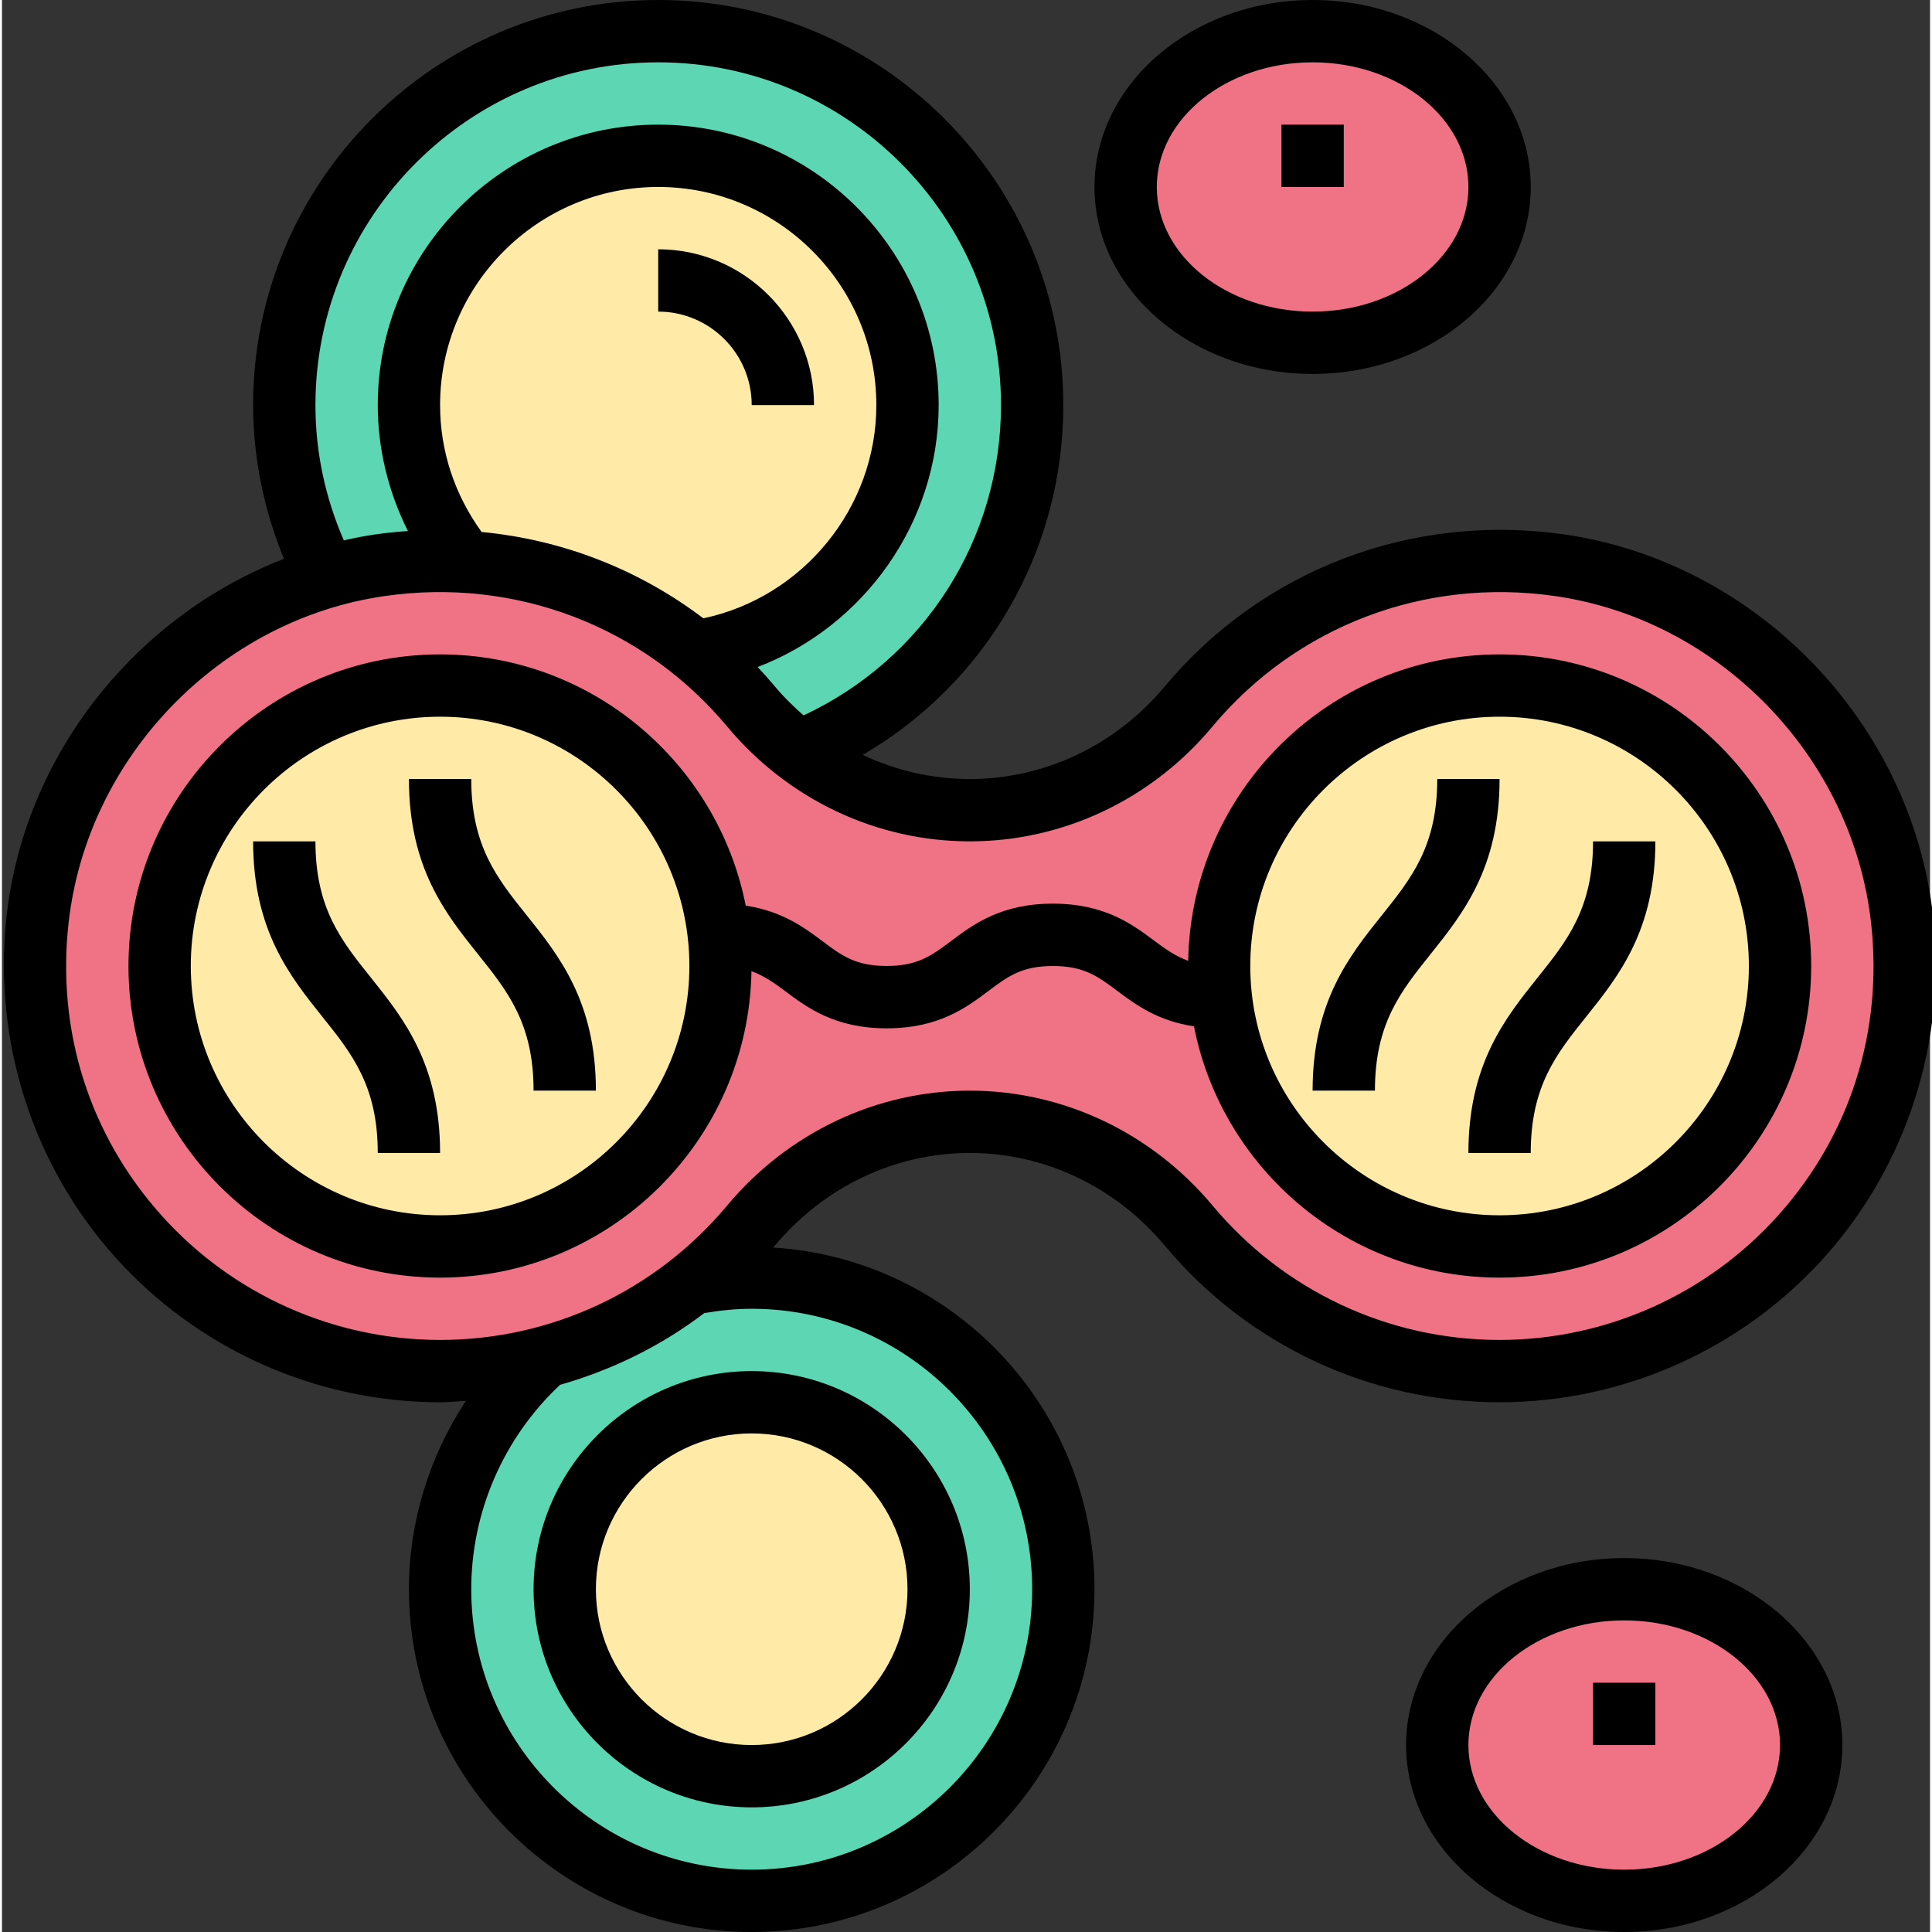 <svg height="496pt" viewBox="0 0 495 496" width="496pt" xmlns="http://www.w3.org/2000/svg"><rect x="0" y="0" width="495" height="496" fill="#333333" stroke="none"/><path d="m384.484 48c0-22.09-21.488-40-48-40-26.508 0-48 17.91-48 40s21.492 40 48 40c26.512 0 48-17.91 48-40zm0 0" fill="#ef7385"/><path d="m464.484 448c0-22.09-21.488-40-48-40-26.508 0-48 17.91-48 40s21.492 40 48 40c26.512 0 48-17.91 48-40zm0 0" fill="#ef7385"/><path d="m192.484 328c44.16 0 80 35.84 80 80s-35.84 80-80 80-80-35.84-80-80c0-23.602 10.16-44.719 26.398-59.359v-.082c14.16-3.68 27.121-10.238 38.16-19.117 5.043-.961 10.16-1.441 15.441-1.441zm0 0" fill="#5cd6b3"/><path d="m240.484 408c0 26.508-21.488 48-48 48-26.508 0-48-21.492-48-48s21.492-48 48-48c26.512 0 48 21.492 48 48zm0 0" fill="#ffeaa7"/><path d="m264.484 104c0 40.32-24.801 74.801-60 89.039-4.48-3.359-8.559-7.277-12.16-11.598-4.32-5.203-9.121-9.922-14.32-14.16 30.801-4.562 54.48-31.121 54.48-63.281 0-35.359-28.641-64-64-64s-64 28.641-64 64c0 15.199 5.281 29.199 14.16 40.16-6.961-.398-14.16-.082-21.441.961-4.797.641-9.438 1.68-14 3.039-6.879-13.199-10.719-28.238-10.719-44.16 0-53.039 42.961-96 96-96s96 42.961 96 96zm0 0" fill="#5cd6b3"/><path d="m232.484 104c0 32.16-23.68 58.719-54.48 63.281-16.398-13.359-36.961-21.762-59.359-23.121-8.879-10.961-14.16-24.961-14.16-40.16 0-35.359 28.641-64 64-64s64 28.641 64 64zm0 0" fill="#ffeaa7"/><path d="m177.043 329.441c-11.039 8.879-24 15.438-38.16 19.117-8.398 2.242-17.277 3.441-26.398 3.441-61.359 0-110.32-53.121-103.359-115.84 4.559-41.602 34.641-76.48 74.078-88 4.562-1.359 9.203-2.398 14-3.039 7.281-1.043 14.48-1.359 21.441-.961 22.398 1.359 42.961 9.762 59.359 23.121 5.199 4.238 10 8.957 14.32 14.16 3.602 4.32 7.68 8.238 12.16 11.598 4 3.121 8.398 5.762 12.961 7.922 9.598 4.559 20.16 7.039 31.039 7.039 21.762 0 42.238-9.922 56.16-26.559 22-26.48 56.961-41.762 95.121-36.32 46.16 6.559 82.957 44.641 88.078 91.039 6.961 62.719-42 115.84-103.359 115.84-32.078 0-60.719-14.48-79.762-37.359-6.957-8.402-15.598-15.039-25.199-19.602-9.598-4.559-20.16-7.039-31.039-7.039-21.762 0-42.238 9.922-56.238 26.641-4.562 5.438-9.602 10.398-15.203 14.801zm0 0" fill="#ef7385"/><path d="m456.484 248c0 39.766-32.234 72-72 72s-72-32.234-72-72 32.234-72 72-72 72 32.234 72 72zm0 0" fill="#ffeaa7"/><path d="m184.484 248c0 39.766-32.234 72-72 72s-72-32.234-72-72 32.234-72 72-72 72 32.234 72 72zm0 0" fill="#ffeaa7"/><path d="m467.957 322.68c21.207-23.688 31.352-55.559 27.824-87.434-5.512-49.781-45.418-91.023-94.871-98.07-39.027-5.527-77.336 9.055-102.426 39.105-12.574 15.07-30.809 23.719-50 23.719-9.602 0-18.961-2.16-27.488-6.207 31.688-18.457 51.488-52.273 51.488-89.793 0-57.344-46.656-104-104-104s-104 46.656-104 104c0 13.559 2.801 26.992 7.914 39.465-38.043 14.75-66.609 50.254-71.211 91.773-3.527 31.875 6.617 63.754 27.824 87.441 21.242 23.719 51.656 37.32 83.473 37.32 2.23 0 4.426-.23 6.633-.367-9.383 14.254-14.633 31.031-14.633 48.367 0 48.52 39.48 88 88 88s88-39.48 88-88c0-46.672-36.543-84.863-82.512-87.719.145-.168.305-.312.449-.48 12.637-15.129 30.887-23.801 50.062-23.801s37.426 8.672 50.062 23.801c21.355 25.543 52.68 40.199 85.938 40.199 31.816 0 62.23-13.602 83.473-37.32zm-387.473-218.68c0-48.52 39.48-88 88-88s88 39.48 88 88c0 34.457-19.75 65.199-50.68 79.664-2.586-2.273-5.07-4.688-7.32-7.383-1.449-1.738-2.945-3.402-4.48-5.035 27.305-10.445 46.48-37.078 46.48-67.246 0-39.695-32.305-72-72-72s-72 32.305-72 72c0 11.273 2.734 22.352 7.742 32.328-2.711.191-5.438.457-8.156.84-2.809.398-5.57.945-8.305 1.559-4.738-10.949-7.281-22.574-7.281-34.727zm42.656 32.574c-6.879-9.535-10.656-20.68-10.656-32.574 0-30.879 25.121-56 56-56s56 25.121 56 56c0 26.414-18.879 49.352-44.414 54.742-16.539-12.551-36.168-20.199-56.93-22.168zm141.344 271.426c0 39.703-32.305 72-72 72s-72-32.297-72-72c0-19.871 8.312-38.879 22.785-52.465 13.359-3.824 25.941-9.969 37.031-18.422 4.016-.688 8.098-1.113 12.184-1.113 39.695 0 72 32.297 72 72zm46.336-98.473c-15.68-18.758-38.406-29.527-62.336-29.527s-46.656 10.77-62.336 29.527c-18.312 21.914-45.16 34.473-73.664 34.473-27.266 0-53.344-11.656-71.543-31.992-18.449-20.602-26.922-47.238-23.84-75 4.719-42.641 38.879-77.961 81.223-83.992 33.496-4.809 66.375 7.746 87.871 33.512 15.633 18.73 38.328 29.473 62.289 29.473 23.953 0 46.656-10.742 62.281-29.473 21.504-25.758 54.367-38.312 87.879-33.512 42.344 6.031 76.504 41.352 81.223 83.992 3.082 27.762-5.391 54.398-23.84 75-18.199 20.336-44.277 31.992-71.543 31.992-28.504 0-55.352-12.559-73.664-34.473zm0 0"/><path d="m464.484 248c0-44.113-35.887-80-80-80-43.664 0-79.207 35.176-79.938 78.664-3.148-1.137-5.688-2.879-8.605-5.07-5.703-4.273-12.809-9.602-26.137-9.602-13.336 0-20.434 5.328-26.145 9.602-4.953 3.711-8.535 6.398-16.535 6.398s-11.57-2.68-16.52-6.398c-4.688-3.523-10.387-7.699-19.656-9.09-7.234-36.711-39.648-64.504-78.465-64.504-44.113 0-80 35.887-80 80s35.887 80 80 80c43.664 0 79.207-35.176 79.938-78.664 3.145 1.137 5.672 2.879 8.59 5.062 5.695 4.281 12.801 9.602 26.129 9.602 13.336 0 20.434-5.32 26.137-9.602 4.949-3.719 8.535-6.398 16.535-6.398s11.586 2.68 16.535 6.398c4.695 3.523 10.395 7.707 19.672 9.09 7.234 36.719 39.648 64.512 78.465 64.512 44.113 0 80-35.887 80-80zm-352 64c-35.289 0-64-28.711-64-64s28.711-64 64-64 64 28.711 64 64-28.711 64-64 64zm208-64c0-35.289 28.711-64 64-64s64 28.711 64 64-28.711 64-64 64-64-28.711-64-64zm0 0"/><path d="m136.484 408c0 30.871 25.121 56 56 56s56-25.129 56-56-25.121-56-56-56-56 25.129-56 56zm96 0c0 22.055-17.945 40-40 40s-40-17.945-40-40 17.945-40 40-40 40 17.945 40 40zm0 0"/><path d="m416.484 400c-30.879 0-56 21.527-56 48s25.121 48 56 48 56-21.527 56-48-25.121-48-56-48zm0 80c-22.055 0-40-14.352-40-32s17.945-32 40-32 40 14.352 40 32-17.945 32-40 32zm0 0"/><path d="m408.484 432h16v16h-16zm0 0"/><path d="m336.484 96c30.879 0 56-21.527 56-48s-25.121-48-56-48-56 21.527-56 48 25.121 48 56 48zm0-80c22.055 0 40 14.352 40 32s-17.945 32-40 32-40-14.352-40-32 17.945-32 40-32zm0 0"/><path d="m328.484 32h16v16h-16zm0 0"/><path d="m368.484 200c0 17.191-6.602 25.449-14.246 35-8.32 10.398-17.754 22.191-17.754 45h16c0-17.191 6.602-25.449 14.25-35 8.316-10.398 17.75-22.191 17.75-45zm0 0"/><path d="m406.734 261c8.316-10.398 17.75-22.191 17.75-45h-16c0 17.191-6.602 25.449-14.246 35-8.32 10.406-17.754 22.191-17.754 45h16c0-17.191 6.602-25.449 14.25-35zm0 0"/><path d="m120.484 200h-16c0 22.809 9.434 34.602 17.754 45 7.645 9.551 14.246 17.809 14.246 35h16c0-22.809-9.434-34.602-17.75-45-7.648-9.551-14.25-17.809-14.25-35zm0 0"/><path d="m80.484 216h-16c0 22.809 9.434 34.602 17.754 45 7.645 9.551 14.246 17.809 14.246 35h16c0-22.809-9.434-34.594-17.75-45-7.648-9.551-14.25-17.809-14.25-35zm0 0"/><path d="m192.484 104h16c0-22.055-17.945-40-40-40v16c13.23 0 24 10.77 24 24zm0 0"/></svg>